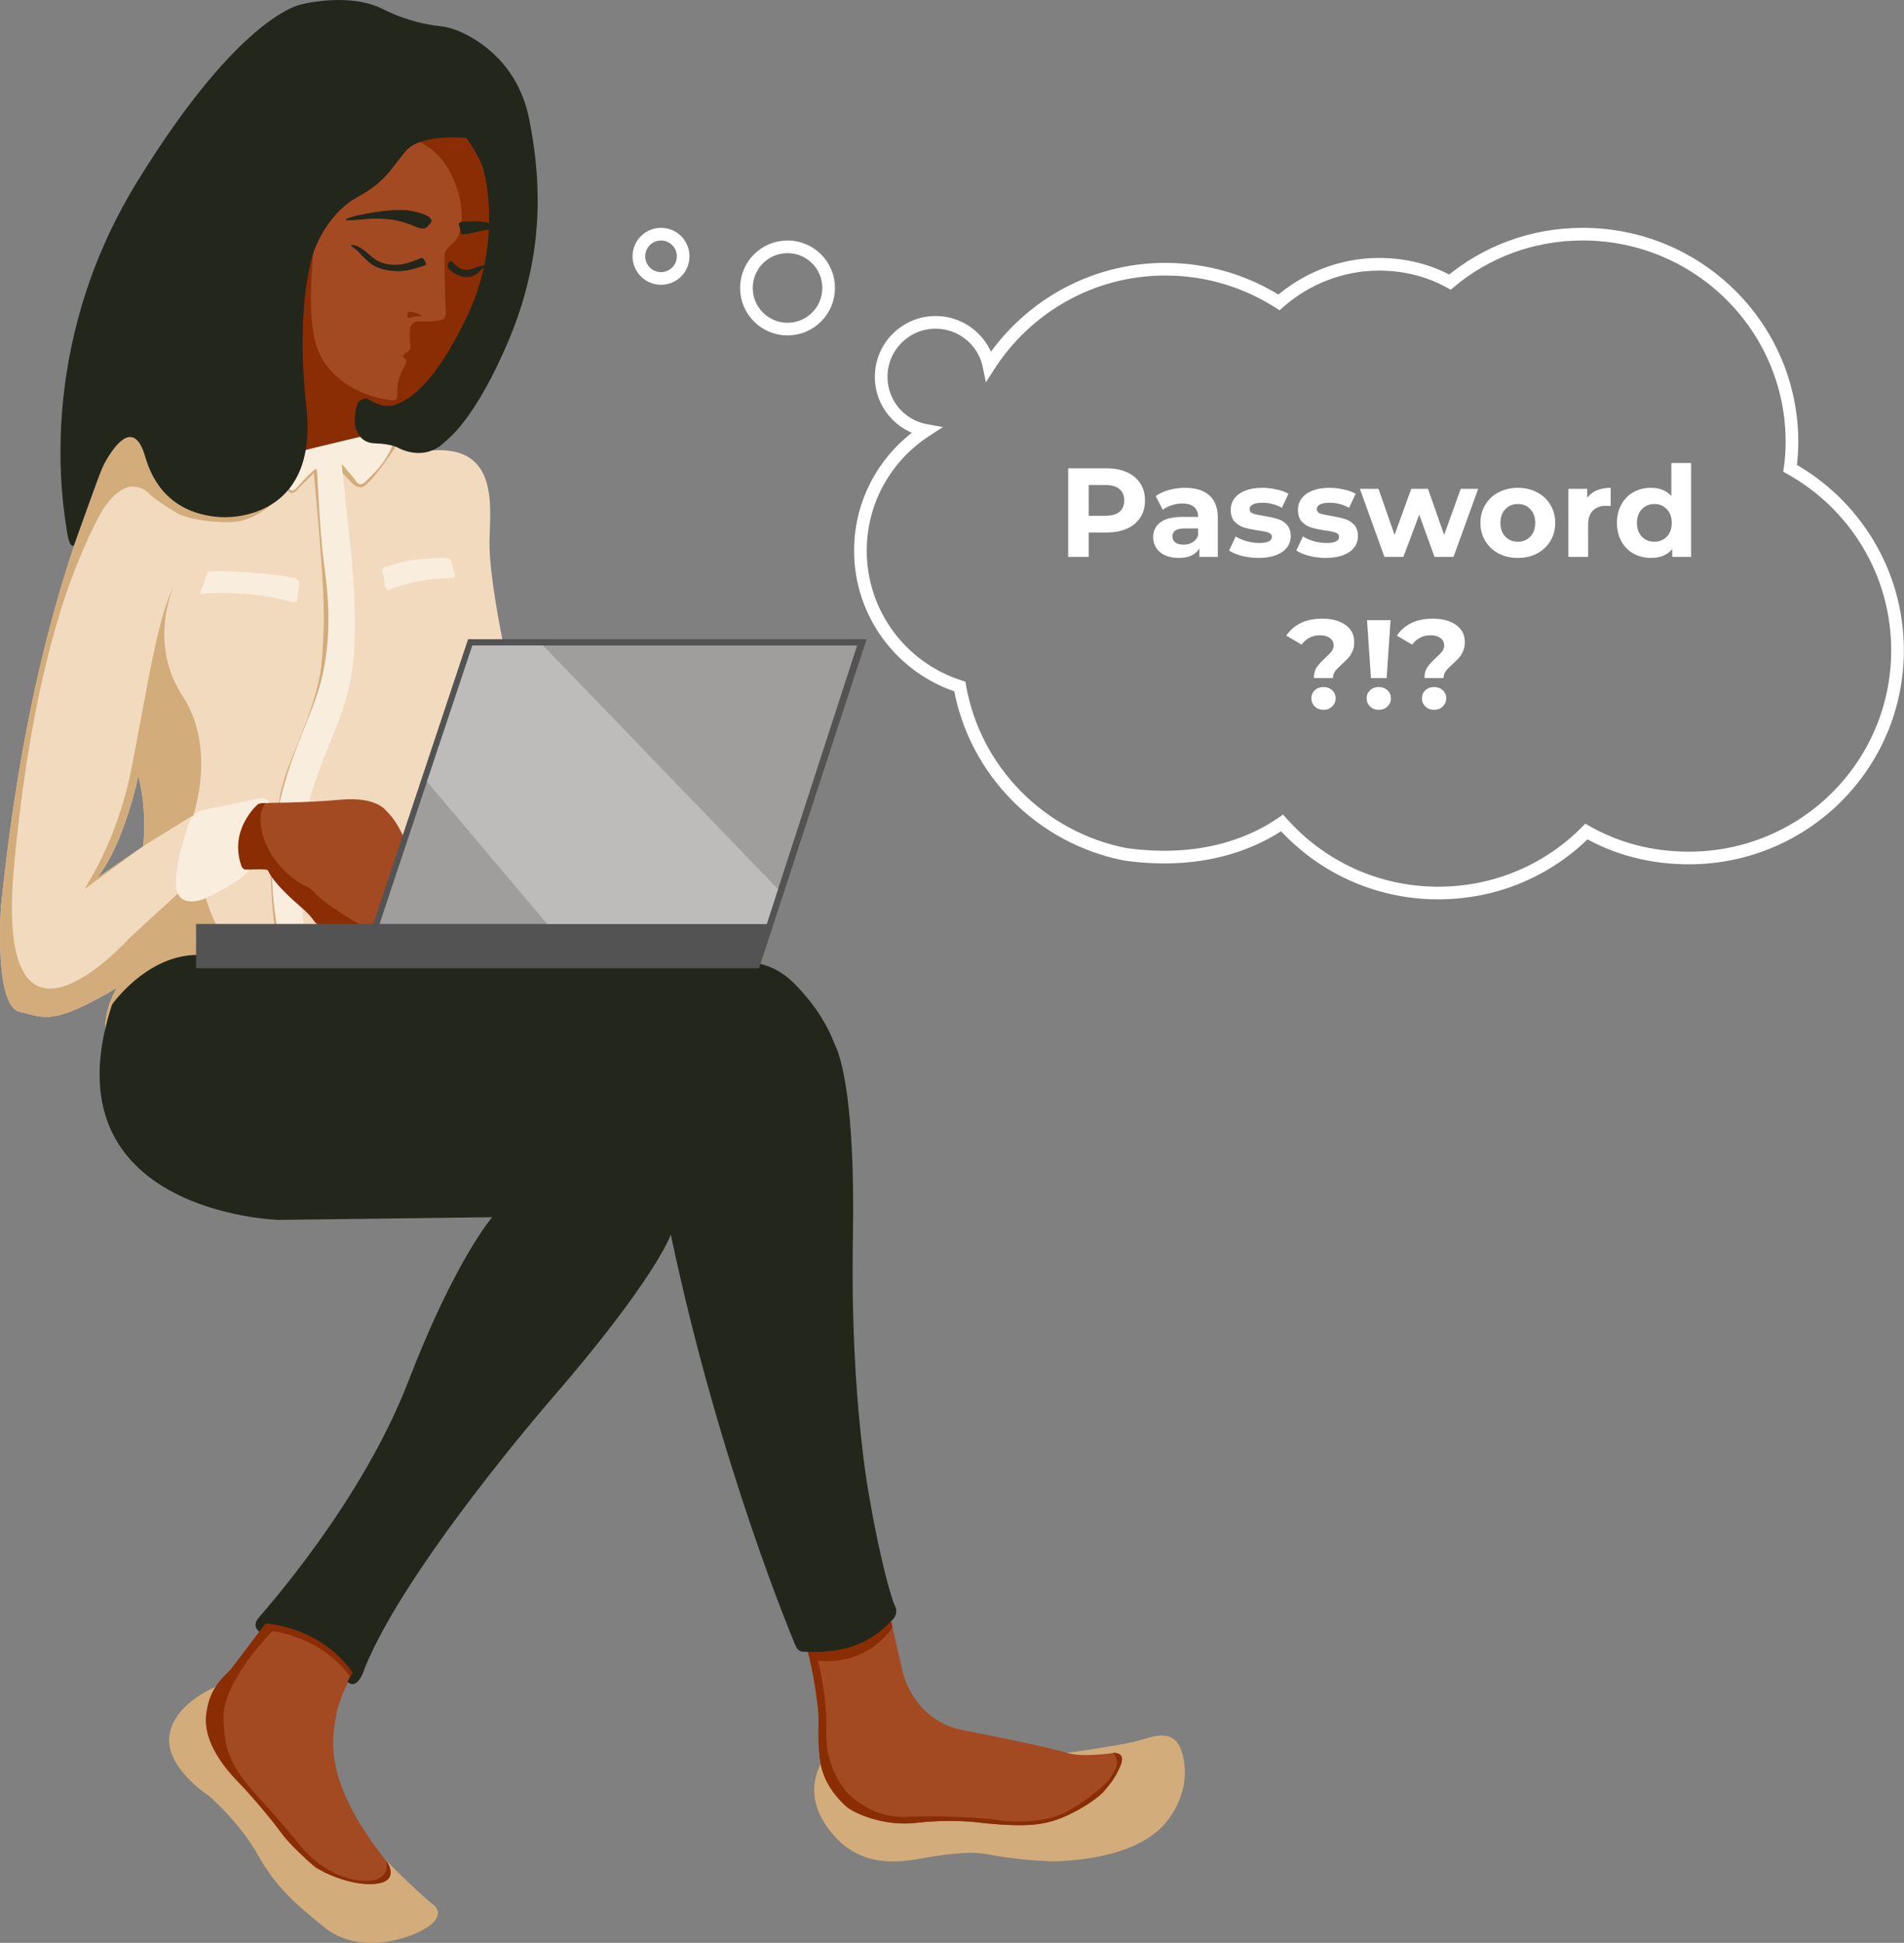 <svg width="301" height="307" viewBox="0 0 301 307" fill="none" xmlns="http://www.w3.org/2000/svg">
<rect x="0" y="0" width="301" height="307" fill="#808080" stroke="none"/>
<path d="M167.659 277.133C167.659 277.133 177.427 275.787 179.976 275.045C182.525 274.302 185.885 272.887 186.982 277.345C188.08 281.803 186.196 285.259 185.212 286.758C184.229 288.257 180.861 293.553 166.916 294.12C166.916 294.12 162.038 294.12 156.348 293.044C155.144 292.818 153.927 292.723 152.705 292.788C151.33 292.865 149.403 293.026 147.311 293.377C143.277 294.05 136.271 295.926 131.103 289.164C125.936 282.406 130.785 277.202 130.785 277.202L167.659 277.133Z" fill="#D2AC7B"/>
<path d="M60.848 293.762C60.848 293.762 65.313 298.402 68.674 301.127C68.674 301.127 70.693 302.754 67.047 304.842C63.401 306.93 56.218 308.488 51.439 304.667C46.663 300.845 43.616 298.19 40.716 293.023C37.816 287.855 33 283.752 33 283.752C33 283.752 25.957 279.258 26.805 274.054C27.657 268.85 34.733 266.268 34.733 266.268L60.848 293.762Z" fill="#D2AC7B"/>
<path d="M79.433 101.077C79.433 101.077 77.308 90.837 77.381 85.527C77.454 80.217 78.976 70.409 68.305 71.174L59.33 67.144L32.151 68.047C32.151 68.047 19.999 63.907 16.448 73.361C12.897 82.817 4.31 102.774 0.156 143.261C0.156 143.261 -0.978 158.927 3.082 159.871C7.141 160.814 8.18 162.135 18.463 156.097C18.463 156.097 16.576 159.235 16.624 162.621C16.671 166.007 83.108 160.485 83.108 160.485L79.433 101.077ZM22.617 133.73L15.351 138.73C19.787 133.069 21.864 122.591 21.864 122.591C23.375 128.538 22.617 133.73 22.617 133.73Z" fill="#F2DABE"/>
<path d="M42.768 136.949C42.768 136.949 42.911 143.992 43.478 146.505C44.045 149.017 44.293 146.329 44.293 146.329L43.372 136.949H42.768Z" fill="#D2AC7B"/>
<path d="M38.566 151.471C30.638 146.091 30.543 128.852 30.543 128.852C30.543 128.852 34.317 118.25 28.842 109.945C23.368 101.64 27.427 92.695 27.427 92.695C24.878 97.716 23.229 108.954 20.822 121.271C18.416 133.588 12.989 140.781 13.413 140.452C13.838 140.123 22.614 133.727 22.614 133.727L15.351 138.73C19.787 133.068 21.865 122.591 21.865 122.591C23.375 128.537 22.618 133.727 22.618 133.727L30.367 128.925L28.751 140.617L20.446 148.238C20.446 148.238 -1.072 172.327 2.23 136.747C5.532 101.168 13.084 86.705 15.443 81.987C17.802 77.27 20.468 76.915 20.468 76.915C20.468 76.915 22.168 76.608 23.51 77.954C24.856 79.299 28.228 81.208 28.228 81.208C28.228 81.208 30.162 82.342 35.684 82.528C41.207 82.719 44.651 77.917 44.944 77.445C45.24 76.974 45.299 77.164 45.299 77.164C45.299 77.164 45.277 77.27 45.58 77.599C46.253 78.52 47.361 76.984 47.361 76.984L49.603 74.743C49.603 74.743 50.356 82.338 50.828 89.089C51.3 95.836 51.3 98.715 50.887 104.379C50.474 110.04 47.054 117.263 45.496 121.461C43.938 125.659 44.033 127.854 44.033 127.854L46.37 129.126L52.39 107.678L53.589 89.7L53.801 74.377L55.714 76.396C55.714 76.396 56.456 77.175 57.283 76.963C58.746 76.396 62.436 70.768 62.436 70.768L63.24 68.899L50.075 71.558C50.075 71.558 41.404 69.795 32.667 68.025L32.141 68.043C32.141 68.043 19.989 63.903 16.438 73.357C12.887 82.814 4.3 102.77 0.146 143.257C0.146 143.257 -0.988 158.924 3.071 159.867C7.131 160.811 8.169 162.131 18.453 156.093C18.453 156.093 16.566 159.231 16.613 162.617C16.617 163.005 17.491 163.275 19.027 163.451C29.127 160.419 43.946 155.12 38.566 151.471Z" fill="#D2AC7B"/>
<path d="M57.916 66.346C57.916 66.346 54.153 70.764 44.326 69.367C44.326 69.367 41.872 69.085 42.439 70.501C43.006 71.916 45.46 76.728 45.46 76.728C45.46 76.728 45.884 78.286 46.97 77.01C48.056 75.737 49.731 74.106 49.918 74.106C50.108 74.106 50.134 74.6 50.134 74.6C50.134 74.6 50.602 84.32 51.121 88.332C51.64 92.344 52.913 100.177 50.507 108.53C48.1 116.883 40.289 128.208 43.971 147.389H48.217C48.217 147.389 45.749 134.531 50.134 122.591C54.518 110.651 57.345 108.822 55.579 88.073L54.021 73.422C54.021 73.422 54.003 73.21 54.394 73.722C54.785 74.234 56.076 75.668 56.288 76.041C56.501 76.414 57.049 76.889 57.81 76.078C58.57 75.262 60.984 73.375 62.257 69.839C63.529 66.299 57.916 66.346 57.916 66.346Z" fill="#F9EDDD"/>
<path d="M46.359 91.313C46.359 91.313 47.442 91.455 47.281 92.479C47.12 93.507 46.996 94.823 46.996 94.823C46.996 94.823 47.05 95.346 45.953 95.065C44.875 94.787 39.901 93.361 32.525 93.785C32.338 93.796 32.152 93.829 31.969 93.865C31.775 93.902 31.534 93.891 31.691 93.525C31.94 92.958 32.752 90.621 32.752 90.621C32.752 90.621 32.539 90.322 33.812 90.249C35.088 90.183 42.732 90.483 46.359 91.313Z" fill="#F9EDDD"/>
<path d="M65.489 88.446C65.489 88.446 69.578 88.091 70.39 88.164C71.205 88.234 71.311 88.643 71.381 88.888C71.45 89.133 71.874 90.622 71.874 90.622C71.874 90.622 72.262 91.346 71.165 91.364C70.068 91.382 66.067 91.401 61.627 93.134C61.627 93.134 61.061 93.577 60.867 92.604C60.673 91.631 60.761 91.243 60.567 90.695C60.567 90.695 59.942 89.821 61.05 89.539C62.158 89.258 63.449 88.702 65.489 88.446Z" fill="#F9EDDD"/>
<path d="M41.057 126.877C41.057 126.877 48.005 126.899 53.809 126.365C59.612 125.835 61.064 128.135 61.064 128.135C61.064 128.135 63.412 130.088 64.838 135.146C66.264 140.203 60.461 148.238 60.461 148.238L50.974 146.68L49.808 145.725C49.808 145.725 49.212 144.716 47.723 143.432C46.235 142.149 43.28 139.541 42.351 137.501C42.351 137.501 42.216 137.332 41.057 137.336C39.897 137.336 37.846 137.577 37.564 137.263C37.283 136.948 36.573 131.675 36.749 131.287C36.928 130.9 35.955 126.957 41.057 126.877Z" fill="#A34A22"/>
<path d="M49.987 141.326C49.139 140.24 47.957 139.863 47.957 139.863C47.957 139.863 43.05 137.267 41.561 131.982C40.801 129.276 41.305 127.737 41.982 126.874C41.393 126.877 41.057 126.877 41.057 126.877C35.955 126.958 36.928 130.896 36.749 131.288C36.573 131.675 37.279 136.949 37.564 137.263C37.846 137.578 39.901 137.34 41.057 137.336C42.216 137.336 42.351 137.501 42.351 137.501C43.28 139.541 46.235 142.149 47.723 143.433C49.212 144.716 49.808 145.725 49.808 145.725L50.974 146.68L60.461 148.238C60.461 148.238 60.556 148.106 60.717 147.872C56.712 146.45 50.751 142.302 49.987 141.326Z" fill="#8A2D04"/>
<path d="M42.047 126.874C41.876 126.863 41.056 126.877 40.749 127.093C40.427 127.386 36.134 131.324 38.204 136.927C38.284 137.15 38.471 137.322 38.701 137.377C38.862 137.417 39.078 137.435 39.367 137.402C39.367 137.402 39.579 137.644 37.739 138.989C35.9 140.335 32.455 141.963 32.455 141.963C32.455 141.963 28.279 143.802 27.855 140.218C27.43 136.634 30.027 129.624 30.027 129.624C30.027 129.624 30.451 128.326 32.316 127.949C34.181 127.572 39.89 126.417 40.456 126.226C41.023 126.036 42.461 125.974 42.534 126.87C42.53 126.87 42.219 126.885 42.047 126.874Z" fill="#F9EDDD"/>
<path d="M56.216 263.544C56.216 263.544 53.667 267.79 53.1 271.26C52.533 274.727 50.975 281.478 61.167 294.171C61.167 294.171 63.468 297.47 58.955 297.7C54.442 297.931 49.805 295.045 49.805 295.045C49.805 295.045 45.983 291.717 44.531 289.702C43.08 287.684 39.894 283.899 37.843 281.774C35.791 279.649 32.076 275.473 32.606 270.909C33.136 266.345 35.685 264.787 36.501 263.759C37.316 262.732 42.802 255.443 42.802 255.443C42.802 255.443 52.961 254.021 56.216 263.544Z" fill="#A34A22"/>
<path d="M61.093 294.069C61.283 295.265 61.137 297.638 56.829 297.141C51.121 296.479 47.438 291.619 47.438 291.619C47.438 291.619 45.975 289.637 41.305 284.495C36.635 279.353 35.428 276.995 35.337 271.399C35.242 265.57 43.053 257.74 43.053 257.74C51.102 258.929 54.928 264.297 55.41 265.018C55.875 264.118 56.218 263.544 56.218 263.544C52.964 254.025 42.805 255.44 42.805 255.44C42.805 255.44 37.319 262.732 36.504 263.756C35.688 264.784 33.143 266.338 32.609 270.906C32.079 275.47 35.794 279.646 37.846 281.771C39.897 283.895 43.083 287.68 44.534 289.699C45.471 290.997 47.387 292.84 48.634 293.989C49.526 294.808 50.535 295.495 51.636 296.004C53.399 296.819 56.2 297.839 58.954 297.697C63.467 297.466 61.166 294.168 61.166 294.168C61.145 294.135 61.119 294.102 61.093 294.069Z" fill="#8A2D04"/>
<path d="M140.517 254.694L142.78 264.462C142.78 264.462 144.481 271.893 152.193 273.381C159.91 274.866 166.207 276.248 168.719 276.991C171.232 277.733 176.044 276.991 176.044 276.991C176.044 276.991 178.074 276.801 177.131 278.995C176.187 281.189 175.408 281.975 174.487 283.076C173.565 284.18 168.965 287.428 164.814 288.126C161.252 288.836 154.764 287.984 154.764 287.984C154.764 287.984 150.306 287.395 144.927 288.031C139.547 288.668 134.925 286.404 133.886 285.53C132.848 284.656 130.394 282.154 129.78 278.878C129.165 275.597 129.472 272.909 129.403 270.927C129.165 267.837 128.2 262.129 127.326 259.792C126.452 257.455 140.517 254.694 140.517 254.694Z" fill="#A34A22"/>
<path d="M174.49 283.075C175.412 281.971 176.191 281.188 177.134 278.994C178.078 276.8 176.048 276.99 176.048 276.99C176.048 276.99 176.012 276.998 175.946 277.005C176.396 277.433 176.973 278.34 176.213 279.821C175.218 281.755 173.975 282.567 172.201 283.971C171.151 284.805 168.741 286.323 167.483 286.791C162.543 288.63 156.911 287.464 156.911 287.464C156.911 287.464 149.692 286.754 143.508 287.087C137.328 287.416 133.74 283.028 133.74 283.028C133.74 283.028 130.438 279.44 130.624 273.637C130.815 267.833 129.304 262.406 129.304 262.406C136.11 263.057 139.76 259.074 141.087 257.18L140.564 254.924L140.385 254.715C139.003 254.993 126.496 257.579 127.322 259.788C128.196 262.124 129.162 267.833 129.399 270.923C129.469 272.905 129.162 275.593 129.776 278.874C130.39 282.154 132.844 284.655 133.883 285.526C134.921 286.4 139.544 288.663 144.923 288.027C150.303 287.391 154.761 287.98 154.761 287.98C154.761 287.98 161.248 288.828 164.81 288.122C168.968 287.431 173.572 284.18 174.49 283.075Z" fill="#8A2D04"/>
<path d="M114.5 152.605C114.5 152.605 120.293 150.246 125.391 155.245C129.356 159.136 131.093 162.855 131.67 164.314C131.806 164.658 131.945 164.998 132.102 165.331C132.819 166.849 135.236 173.643 134.834 195.637C134.362 221.4 137.569 237.349 137.569 237.349C137.569 237.349 139.361 247.826 141.343 253.487C141.343 253.487 142.356 254.833 140.923 256.124C139.489 257.415 136.245 261.51 127.019 260.991C127.019 260.991 126.218 261.061 125.816 260.143C125.413 259.221 113.689 231.406 106.046 195.07C106.046 195.07 103.782 201.96 86.674 221.642C86.674 221.642 64.001 247.826 57.667 263.577C57.667 263.577 56.592 267.292 54.917 265.734L55.743 264.319C55.743 264.319 51.779 257.594 42.011 256.511L41.02 257.832C41.02 257.832 39.748 257.031 40.83 255.707C41.916 254.387 57.203 237.352 64.564 218.241C71.926 199.129 77.799 192.334 77.799 192.334L43.99 192.759C43.99 192.759 6.948 191.672 17.707 158.737C17.707 158.737 22.896 151.281 30.634 150.904C38.373 150.527 110.193 152.605 110.193 152.605C110.193 152.605 113 152.605 114.5 152.605Z" fill="#23261B"/>
<path d="M74 101L59 146H31V153H120L137 101H74Z" fill="#535353"/>
<path d="M74.678 102L59.999 146H121.209L135.5 102H74.678Z" fill="#A09D9D"/>
<path d="M67.5 123.5L86.5 146H121.212L123 140.5L85.853 102H74.68L67.5 123.5Z" fill="#BEBBBB"/>
<path d="M73.768 21.826C73.768 21.826 80.157 27.71 76.916 39.975C76.244 42.521 76.412 45.669 75.75 47.568C73.234 54.808 70.18 58.114 70.18 58.114C70.18 58.114 65.839 63.051 62.442 63.98C59.045 64.909 58.218 63.541 58.218 63.541C58.218 63.541 57.015 62.503 56.686 64.225C56.357 65.948 56.309 67.608 56.309 67.608L57.084 68.464L46.754 71.561L44.749 68.731C44.749 68.731 44.607 46.858 44.749 46.693C44.892 46.529 50.363 30.862 50.363 30.862C50.363 30.862 61.301 23.311 61.257 23.029C61.213 22.747 71.219 20.294 71.219 20.294L73.768 21.826Z" fill="#A34A22"/>
<path d="M58.716 21.943C58.858 21.753 68.155 19.255 71.834 28.69C73.38 32.263 72.92 35.448 72.92 35.448C72.92 35.448 72.744 37.43 71.68 38.352C70.619 39.273 70.265 39.731 70.265 40.51C70.265 41.288 70.301 46.811 70.44 48.401C70.583 49.992 70.298 50.383 69.947 50.489C69.596 50.596 68.283 50.914 66.019 50.771C66.019 50.771 64.922 50.808 64.816 52.117C64.71 53.426 64.827 54.121 64.874 54.428C64.922 54.735 64.922 55.229 64.567 55.489C64.212 55.748 63.953 55.938 63.953 55.938C63.953 55.938 63.576 56.268 63.81 56.48C64.048 56.692 64.424 56.973 64.117 57.54C63.81 58.107 63.243 59.146 63.009 60.111C62.772 61.08 62.772 62.755 62.772 62.755C62.772 62.755 62.819 63.344 61.85 63.249C60.881 63.154 53.545 62.141 50.55 55.982C47.555 49.824 50.268 34.443 50.268 34.443L35.073 43.113L42.435 70.493L48.33 71.082L58.054 68.749C58.054 68.749 69.094 60.751 69.449 60.539C69.804 60.327 76.116 45.922 76.116 45.922L79.499 30.456L77.162 19.416L67.182 17.222L58.716 21.943Z" fill="#8A2D04"/>
<path d="M66.081 49.579C66.081 49.579 67.109 49.93 66.275 49.963C65.441 49.996 64.783 50.19 64.783 50.19C64.783 50.19 64.132 50.416 64.461 49.429C64.538 49.221 64.984 49.18 66.081 49.579Z" fill="#8A2D04"/>
<path d="M63.784 33.192C64.121 33.195 64.45 33.225 64.779 33.283C65.631 33.433 67.255 33.781 67.917 34.377C68.444 34.885 68.129 35.178 68.129 35.178L67.445 35.931C67.445 35.931 67.105 36.333 66.004 35.931C64.658 35.459 62.395 34.135 57.286 34.666C52.177 35.196 56.024 34.161 56.024 34.161C56.024 34.161 59.652 33.283 62.49 33.192C62.881 33.184 63.411 33.188 63.784 33.192Z" fill="#23261B"/>
<path d="M76.968 35.156C76.346 35.009 75.743 34.94 73.757 34.987C73.468 34.995 72.342 34.973 72.55 35.558C72.788 36.227 72.85 36.886 72.85 36.886C72.85 36.886 72.865 37.145 73.892 36.973C75.044 36.779 76.811 36.176 77.557 36.355C77.882 36.432 77.922 36.245 77.864 36.011C77.758 35.576 77.399 35.258 76.968 35.156Z" fill="#23261B"/>
<path d="M66.282 40.883C66.154 40.937 64.355 41.757 62.922 41.837C61.064 41.943 59.842 41.376 59.151 40.883C58.672 40.539 57.118 38.9 55.929 38.743C55.289 38.655 55.45 38.835 55.732 39.017C56.16 39.292 56.536 39.632 56.877 40.012C57.531 40.751 58.647 41.87 59.645 42.25C61.184 42.835 62.991 43.099 65.185 42.55C66.644 42.155 67.124 41.954 67.215 41.892C67.306 41.826 67.54 41.789 67.006 40.996C66.765 40.605 66.41 40.828 66.282 40.883Z" fill="#23261B"/>
<path d="M74.192 42.587C73.636 42.682 72.876 42.744 71.903 41.771C71.533 41.376 71.376 41.274 71.255 41.263C71.131 41.252 70.989 41.365 70.868 41.687C70.619 42.228 71.058 42.598 71.058 42.598C71.058 42.598 72.565 43.973 74.09 43.764C75.615 43.556 75.955 42.444 76.474 42.36C76.993 42.276 77.052 42.111 77.052 42.111C77.052 42.111 77.227 41.83 76.368 41.958C75.501 42.093 74.751 42.492 74.192 42.587Z" fill="#23261B"/>
<path d="M73.769 21.826C73.769 21.826 66.619 20.977 64.143 23.877C61.667 26.781 61.101 28.62 56.358 31.239C51.614 33.857 49.632 39.661 49.632 39.661C49.632 39.661 46.59 47.659 48.429 64.291C50.269 80.923 38.025 81.918 34.77 81.706C31.515 81.494 25.284 80.221 22.951 72.15C21.272 66.35 18.387 70.022 16.895 72.545C16.35 73.466 15.904 74.447 15.541 75.456L11.694 86.164C11.694 86.164 10.985 86.873 10.561 83.827C10.136 80.784 5.251 55.372 21.744 28.617C38.237 1.862 47.793 0.659 47.793 0.659C47.793 0.659 55.224 -1.254 60.534 1.438C64.315 3.354 67.775 3.939 69.45 4.119C70.58 4.239 71.684 4.532 72.726 4.996C76.007 6.455 81.964 10.244 83.679 18.919C86.085 31.093 85.379 42.345 80.07 54.593C75.794 64.456 72.159 68.211 70.909 69.301C70.645 69.528 70.389 69.758 70.137 69.996C69.322 70.779 66.897 72.574 63.152 70.874C63.152 70.874 62.209 70.142 59.214 70.047C56.218 69.952 56.076 66.767 56.076 66.767C56.076 66.767 56.076 64.079 56.76 63.439C57.444 62.803 58.127 63.037 58.127 63.037C58.127 63.037 60.512 64.642 62.351 64.006C64.191 63.37 68.426 61.493 73.984 49.674C79.539 37.855 76.497 27.059 76.497 27.059C76.497 27.059 76.248 25.435 73.769 21.826Z" fill="#23261B"/>
<path d="M282.995 74.002L282.006 73.86L281.908 74.542L282.51 74.876L282.995 74.002ZM250.79 131.398L251.285 130.529L250.618 130.15L250.079 130.695L250.79 131.398ZM202.678 130.039L203.425 129.374L202.837 128.713L202.11 129.216L202.678 130.039ZM177.89 134.992L177.697 135.973L177.724 135.978L177.751 135.982L177.89 134.992ZM151.736 108.479L152.72 108.305L152.615 107.709L152.038 107.525L151.736 108.479ZM146.401 68.019L146.943 68.859L149.083 67.478L146.575 67.034L146.401 68.019ZM156.342 57.802L155.362 58.004L155.856 60.408L157.183 58.343L156.342 57.802ZM202.19 47.78L201.652 48.623L202.286 49.028L202.85 48.531L202.19 47.78ZM229.223 44.575L228.737 45.449L229.339 45.784L229.866 45.341L229.223 44.575ZM283.985 74.144C284.187 72.736 284.288 71.329 284.288 69.826H282.288C282.288 71.236 282.194 72.548 282.006 73.86L283.985 74.144ZM300.976 102.749C300.976 90.036 293.934 78.929 283.481 73.127L282.51 74.876C292.356 80.34 298.976 90.793 298.976 102.749H300.976ZM266.99 136.574C285.788 136.574 300.976 121.466 300.976 102.749H298.976C298.976 120.353 284.692 134.574 266.99 134.574V136.574ZM250.296 132.268C255.234 135.075 260.87 136.574 266.99 136.574V134.574C261.205 134.574 255.911 133.16 251.285 130.529L250.296 132.268ZM227.369 142.11C236.815 142.11 245.365 138.308 251.501 132.101L250.079 130.695C244.31 136.531 236.269 140.11 227.369 140.11V142.11ZM201.931 130.703C208.164 137.706 217.215 142.11 227.369 142.11V140.11C217.809 140.11 209.294 135.968 203.425 129.374L201.931 130.703ZM177.751 135.982C191.233 137.87 199.581 133.395 203.247 130.861L202.11 129.216C198.749 131.539 190.897 135.804 178.029 134.001L177.751 135.982ZM150.751 108.652C153.165 122.369 163.926 133.272 177.697 135.973L178.082 134.01C165.114 131.467 154.99 121.198 152.72 108.305L150.751 108.652ZM135.023 87.016C135.023 97.465 141.854 106.389 151.433 109.432L152.038 107.525C143.27 104.741 137.023 96.573 137.023 87.016H135.023ZM145.858 67.179C139.345 71.383 135.023 78.669 135.023 87.016H137.023C137.023 79.38 140.972 72.713 146.943 68.859L145.858 67.179ZM146.575 67.034C143.01 66.404 140.303 63.289 140.303 59.544H138.303C138.303 64.276 141.723 68.207 146.227 69.004L146.575 67.034ZM140.303 59.544C140.303 55.342 143.709 51.936 147.91 51.936V49.936C142.604 49.936 138.303 54.237 138.303 59.544H140.303ZM147.91 51.936C151.583 51.936 154.65 54.54 155.362 58.004L157.321 57.601C156.422 53.226 152.552 49.936 147.91 49.936V51.936ZM184.233 41.536C172.155 41.536 161.563 47.825 155.5 57.262L157.183 58.343C162.895 49.452 172.867 43.536 184.233 43.536V41.536ZM202.728 46.937C197.402 43.537 191.068 41.536 184.233 41.536V43.536C190.671 43.536 196.634 45.419 201.652 48.623L202.728 46.937ZM218 40.759C211.689 40.759 205.896 43.19 201.53 47.029L202.85 48.531C206.877 44.99 212.209 42.759 218 42.759V40.759ZM229.709 43.701C226.234 41.769 222.259 40.759 218 40.759V42.759C221.938 42.759 225.575 43.691 228.737 45.449L229.709 43.701ZM250.205 36C241.964 36 234.417 38.902 228.579 43.81L229.866 45.341C235.349 40.731 242.441 38 250.205 38V36ZM284.288 69.826C284.288 51.104 268.998 36 250.205 36V38C267.91 38 282.288 52.225 282.288 69.826H284.288Z" fill="white"/>
<circle cx="104.5" cy="40.5" r="3.5" stroke="white" stroke-width="2"/>
<circle cx="124.5" cy="45.5" r="6.5" stroke="white" stroke-width="2"/>
<path d="M174.929 74C176.169 74 177.242 74.207 178.149 74.62C179.069 75.033 179.776 75.62 180.269 76.38C180.762 77.14 181.009 78.04 181.009 79.08C181.009 80.107 180.762 81.007 180.269 81.78C179.776 82.54 179.069 83.127 178.149 83.54C177.242 83.94 176.169 84.14 174.929 84.14H172.109V88H168.869V74H174.929ZM174.749 81.5C175.722 81.5 176.462 81.293 176.969 80.88C177.476 80.453 177.729 79.853 177.729 79.08C177.729 78.293 177.476 77.693 176.969 77.28C176.462 76.853 175.722 76.64 174.749 76.64H172.109V81.5H174.749ZM187.344 77.08C189.011 77.08 190.291 77.48 191.184 78.28C192.078 79.067 192.524 80.26 192.524 81.86V88H189.604V86.66C189.018 87.66 187.924 88.16 186.324 88.16C185.498 88.16 184.778 88.02 184.164 87.74C183.564 87.46 183.104 87.073 182.784 86.58C182.464 86.087 182.304 85.527 182.304 84.9C182.304 83.9 182.678 83.113 183.424 82.54C184.184 81.967 185.351 81.68 186.924 81.68H189.404C189.404 81 189.198 80.48 188.784 80.12C188.371 79.747 187.751 79.56 186.924 79.56C186.351 79.56 185.784 79.653 185.224 79.84C184.678 80.013 184.211 80.253 183.824 80.56L182.704 78.38C183.291 77.967 183.991 77.647 184.804 77.42C185.631 77.193 186.478 77.08 187.344 77.08ZM187.104 86.06C187.638 86.06 188.111 85.94 188.524 85.7C188.938 85.447 189.231 85.08 189.404 84.6V83.5H187.264C185.984 83.5 185.344 83.92 185.344 84.76C185.344 85.16 185.498 85.48 185.804 85.72C186.124 85.947 186.558 86.06 187.104 86.06ZM198.968 88.16C198.075 88.16 197.202 88.053 196.348 87.84C195.495 87.613 194.815 87.333 194.308 87L195.348 84.76C195.828 85.067 196.408 85.32 197.088 85.52C197.768 85.707 198.435 85.8 199.088 85.8C200.408 85.8 201.068 85.473 201.068 84.82C201.068 84.513 200.888 84.293 200.528 84.16C200.168 84.027 199.615 83.913 198.868 83.82C197.988 83.687 197.262 83.533 196.688 83.36C196.115 83.187 195.615 82.88 195.188 82.44C194.775 82 194.568 81.373 194.568 80.56C194.568 79.88 194.762 79.28 195.148 78.76C195.548 78.227 196.122 77.813 196.868 77.52C197.628 77.227 198.522 77.08 199.548 77.08C200.308 77.08 201.062 77.167 201.808 77.34C202.568 77.5 203.195 77.727 203.688 78.02L202.648 80.24C201.702 79.707 200.668 79.44 199.548 79.44C198.882 79.44 198.382 79.533 198.048 79.72C197.715 79.907 197.548 80.147 197.548 80.44C197.548 80.773 197.728 81.007 198.088 81.14C198.448 81.273 199.022 81.4 199.808 81.52C200.688 81.667 201.408 81.827 201.968 82C202.528 82.16 203.015 82.46 203.428 82.9C203.842 83.34 204.048 83.953 204.048 84.74C204.048 85.407 203.848 86 203.448 86.52C203.048 87.04 202.462 87.447 201.688 87.74C200.928 88.02 200.022 88.16 198.968 88.16ZM209.593 88.16C208.7 88.16 207.827 88.053 206.973 87.84C206.12 87.613 205.44 87.333 204.933 87L205.973 84.76C206.453 85.067 207.033 85.32 207.713 85.52C208.393 85.707 209.06 85.8 209.713 85.8C211.033 85.8 211.693 85.473 211.693 84.82C211.693 84.513 211.513 84.293 211.153 84.16C210.793 84.027 210.24 83.913 209.493 83.82C208.613 83.687 207.887 83.533 207.313 83.36C206.74 83.187 206.24 82.88 205.813 82.44C205.4 82 205.193 81.373 205.193 80.56C205.193 79.88 205.387 79.28 205.773 78.76C206.173 78.227 206.747 77.813 207.493 77.52C208.253 77.227 209.147 77.08 210.173 77.08C210.933 77.08 211.687 77.167 212.433 77.34C213.193 77.5 213.82 77.727 214.313 78.02L213.273 80.24C212.327 79.707 211.293 79.44 210.173 79.44C209.507 79.44 209.007 79.533 208.673 79.72C208.34 79.907 208.173 80.147 208.173 80.44C208.173 80.773 208.353 81.007 208.713 81.14C209.073 81.273 209.647 81.4 210.433 81.52C211.313 81.667 212.033 81.827 212.593 82C213.153 82.16 213.64 82.46 214.053 82.9C214.467 83.34 214.673 83.953 214.673 84.74C214.673 85.407 214.473 86 214.073 86.52C213.673 87.04 213.087 87.447 212.313 87.74C211.553 88.02 210.647 88.16 209.593 88.16ZM233.683 77.24L229.783 88H226.783L224.363 81.32L221.863 88H218.863L214.983 77.24H217.923L220.463 84.52L223.103 77.24H225.743L228.303 84.52L230.923 77.24H233.683ZM239.96 88.16C238.827 88.16 237.807 87.927 236.9 87.46C236.007 86.98 235.307 86.32 234.8 85.48C234.294 84.64 234.04 83.687 234.04 82.62C234.04 81.553 234.294 80.6 234.8 79.76C235.307 78.92 236.007 78.267 236.9 77.8C237.807 77.32 238.827 77.08 239.96 77.08C241.094 77.08 242.107 77.32 243 77.8C243.894 78.267 244.594 78.92 245.1 79.76C245.607 80.6 245.86 81.553 245.86 82.62C245.86 83.687 245.607 84.64 245.1 85.48C244.594 86.32 243.894 86.98 243 87.46C242.107 87.927 241.094 88.16 239.96 88.16ZM239.96 85.6C240.76 85.6 241.414 85.333 241.92 84.8C242.44 84.253 242.7 83.527 242.7 82.62C242.7 81.713 242.44 80.993 241.92 80.46C241.414 79.913 240.76 79.64 239.96 79.64C239.16 79.64 238.5 79.913 237.98 80.46C237.46 80.993 237.2 81.713 237.2 82.62C237.2 83.527 237.46 84.253 237.98 84.8C238.5 85.333 239.16 85.6 239.96 85.6ZM250.926 78.66C251.299 78.14 251.799 77.747 252.426 77.48C253.066 77.213 253.799 77.08 254.626 77.08V79.96C254.279 79.933 254.046 79.92 253.926 79.92C253.033 79.92 252.333 80.173 251.826 80.68C251.319 81.173 251.066 81.92 251.066 82.92V88H247.946V77.24H250.926V78.66ZM267.343 73.16V88H264.363V86.76C263.59 87.693 262.47 88.16 261.003 88.16C259.99 88.16 259.07 87.933 258.243 87.48C257.43 87.027 256.79 86.38 256.323 85.54C255.857 84.7 255.623 83.727 255.623 82.62C255.623 81.513 255.857 80.54 256.323 79.7C256.79 78.86 257.43 78.213 258.243 77.76C259.07 77.307 259.99 77.08 261.003 77.08C262.377 77.08 263.45 77.513 264.223 78.38V73.16H267.343ZM261.543 85.6C262.33 85.6 262.983 85.333 263.503 84.8C264.023 84.253 264.283 83.527 264.283 82.62C264.283 81.713 264.023 80.993 263.503 80.46C262.983 79.913 262.33 79.64 261.543 79.64C260.743 79.64 260.083 79.913 259.563 80.46C259.043 80.993 258.783 81.713 258.783 82.62C258.783 83.527 259.043 84.253 259.563 84.8C260.083 85.333 260.743 85.6 261.543 85.6ZM207.711 107.14C207.711 106.447 207.864 105.873 208.171 105.42C208.491 104.967 208.951 104.467 209.551 103.92C209.991 103.52 210.311 103.187 210.511 102.92C210.724 102.64 210.831 102.327 210.831 101.98C210.831 101.487 210.631 101.1 210.231 100.82C209.844 100.527 209.324 100.38 208.671 100.38C208.044 100.38 207.484 100.513 206.991 100.78C206.511 101.033 206.104 101.393 205.771 101.86L203.351 100.44C203.911 99.587 204.664 98.927 205.611 98.46C206.571 97.993 207.704 97.76 209.011 97.76C210.544 97.76 211.771 98.087 212.691 98.74C213.624 99.393 214.091 100.3 214.091 101.46C214.091 102.007 213.998 102.487 213.811 102.9C213.638 103.313 213.418 103.667 213.151 103.96C212.898 104.24 212.564 104.567 212.151 104.94C211.658 105.38 211.298 105.753 211.071 106.06C210.844 106.353 210.731 106.713 210.731 107.14H207.711ZM209.231 112.16C208.684 112.16 208.224 111.987 207.851 111.64C207.491 111.28 207.311 110.847 207.311 110.34C207.311 109.833 207.491 109.413 207.851 109.08C208.211 108.733 208.671 108.56 209.231 108.56C209.791 108.56 210.251 108.733 210.611 109.08C210.971 109.413 211.151 109.833 211.151 110.34C211.151 110.847 210.964 111.28 210.591 111.64C210.231 111.987 209.778 112.16 209.231 112.16ZM216.11 98H219.83L219.21 107.14H216.73L216.11 98ZM217.97 112.16C217.424 112.16 216.964 111.987 216.59 111.64C216.23 111.28 216.05 110.847 216.05 110.34C216.05 109.833 216.23 109.413 216.59 109.08C216.95 108.733 217.41 108.56 217.97 108.56C218.53 108.56 218.99 108.733 219.35 109.08C219.71 109.413 219.89 109.833 219.89 110.34C219.89 110.847 219.704 111.28 219.33 111.64C218.97 111.987 218.517 112.16 217.97 112.16ZM225.192 107.14C225.192 106.447 225.345 105.873 225.652 105.42C225.972 104.967 226.432 104.467 227.032 103.92C227.472 103.52 227.792 103.187 227.992 102.92C228.205 102.64 228.312 102.327 228.312 101.98C228.312 101.487 228.112 101.1 227.712 100.82C227.325 100.527 226.805 100.38 226.152 100.38C225.525 100.38 224.965 100.513 224.472 100.78C223.992 101.033 223.585 101.393 223.252 101.86L220.832 100.44C221.392 99.587 222.145 98.927 223.092 98.46C224.052 97.993 225.185 97.76 226.492 97.76C228.025 97.76 229.252 98.087 230.172 98.74C231.105 99.393 231.572 100.3 231.572 101.46C231.572 102.007 231.478 102.487 231.292 102.9C231.118 103.313 230.898 103.667 230.632 103.96C230.378 104.24 230.045 104.567 229.632 104.94C229.138 105.38 228.778 105.753 228.552 106.06C228.325 106.353 228.212 106.713 228.212 107.14H225.192ZM226.712 112.16C226.165 112.16 225.705 111.987 225.332 111.64C224.972 111.28 224.792 110.847 224.792 110.34C224.792 109.833 224.972 109.413 225.332 109.08C225.692 108.733 226.152 108.56 226.712 108.56C227.272 108.56 227.732 108.733 228.092 109.08C228.452 109.413 228.632 109.833 228.632 110.34C228.632 110.847 228.445 111.28 228.072 111.64C227.712 111.987 227.258 112.16 226.712 112.16Z" fill="white"/>
</svg>
